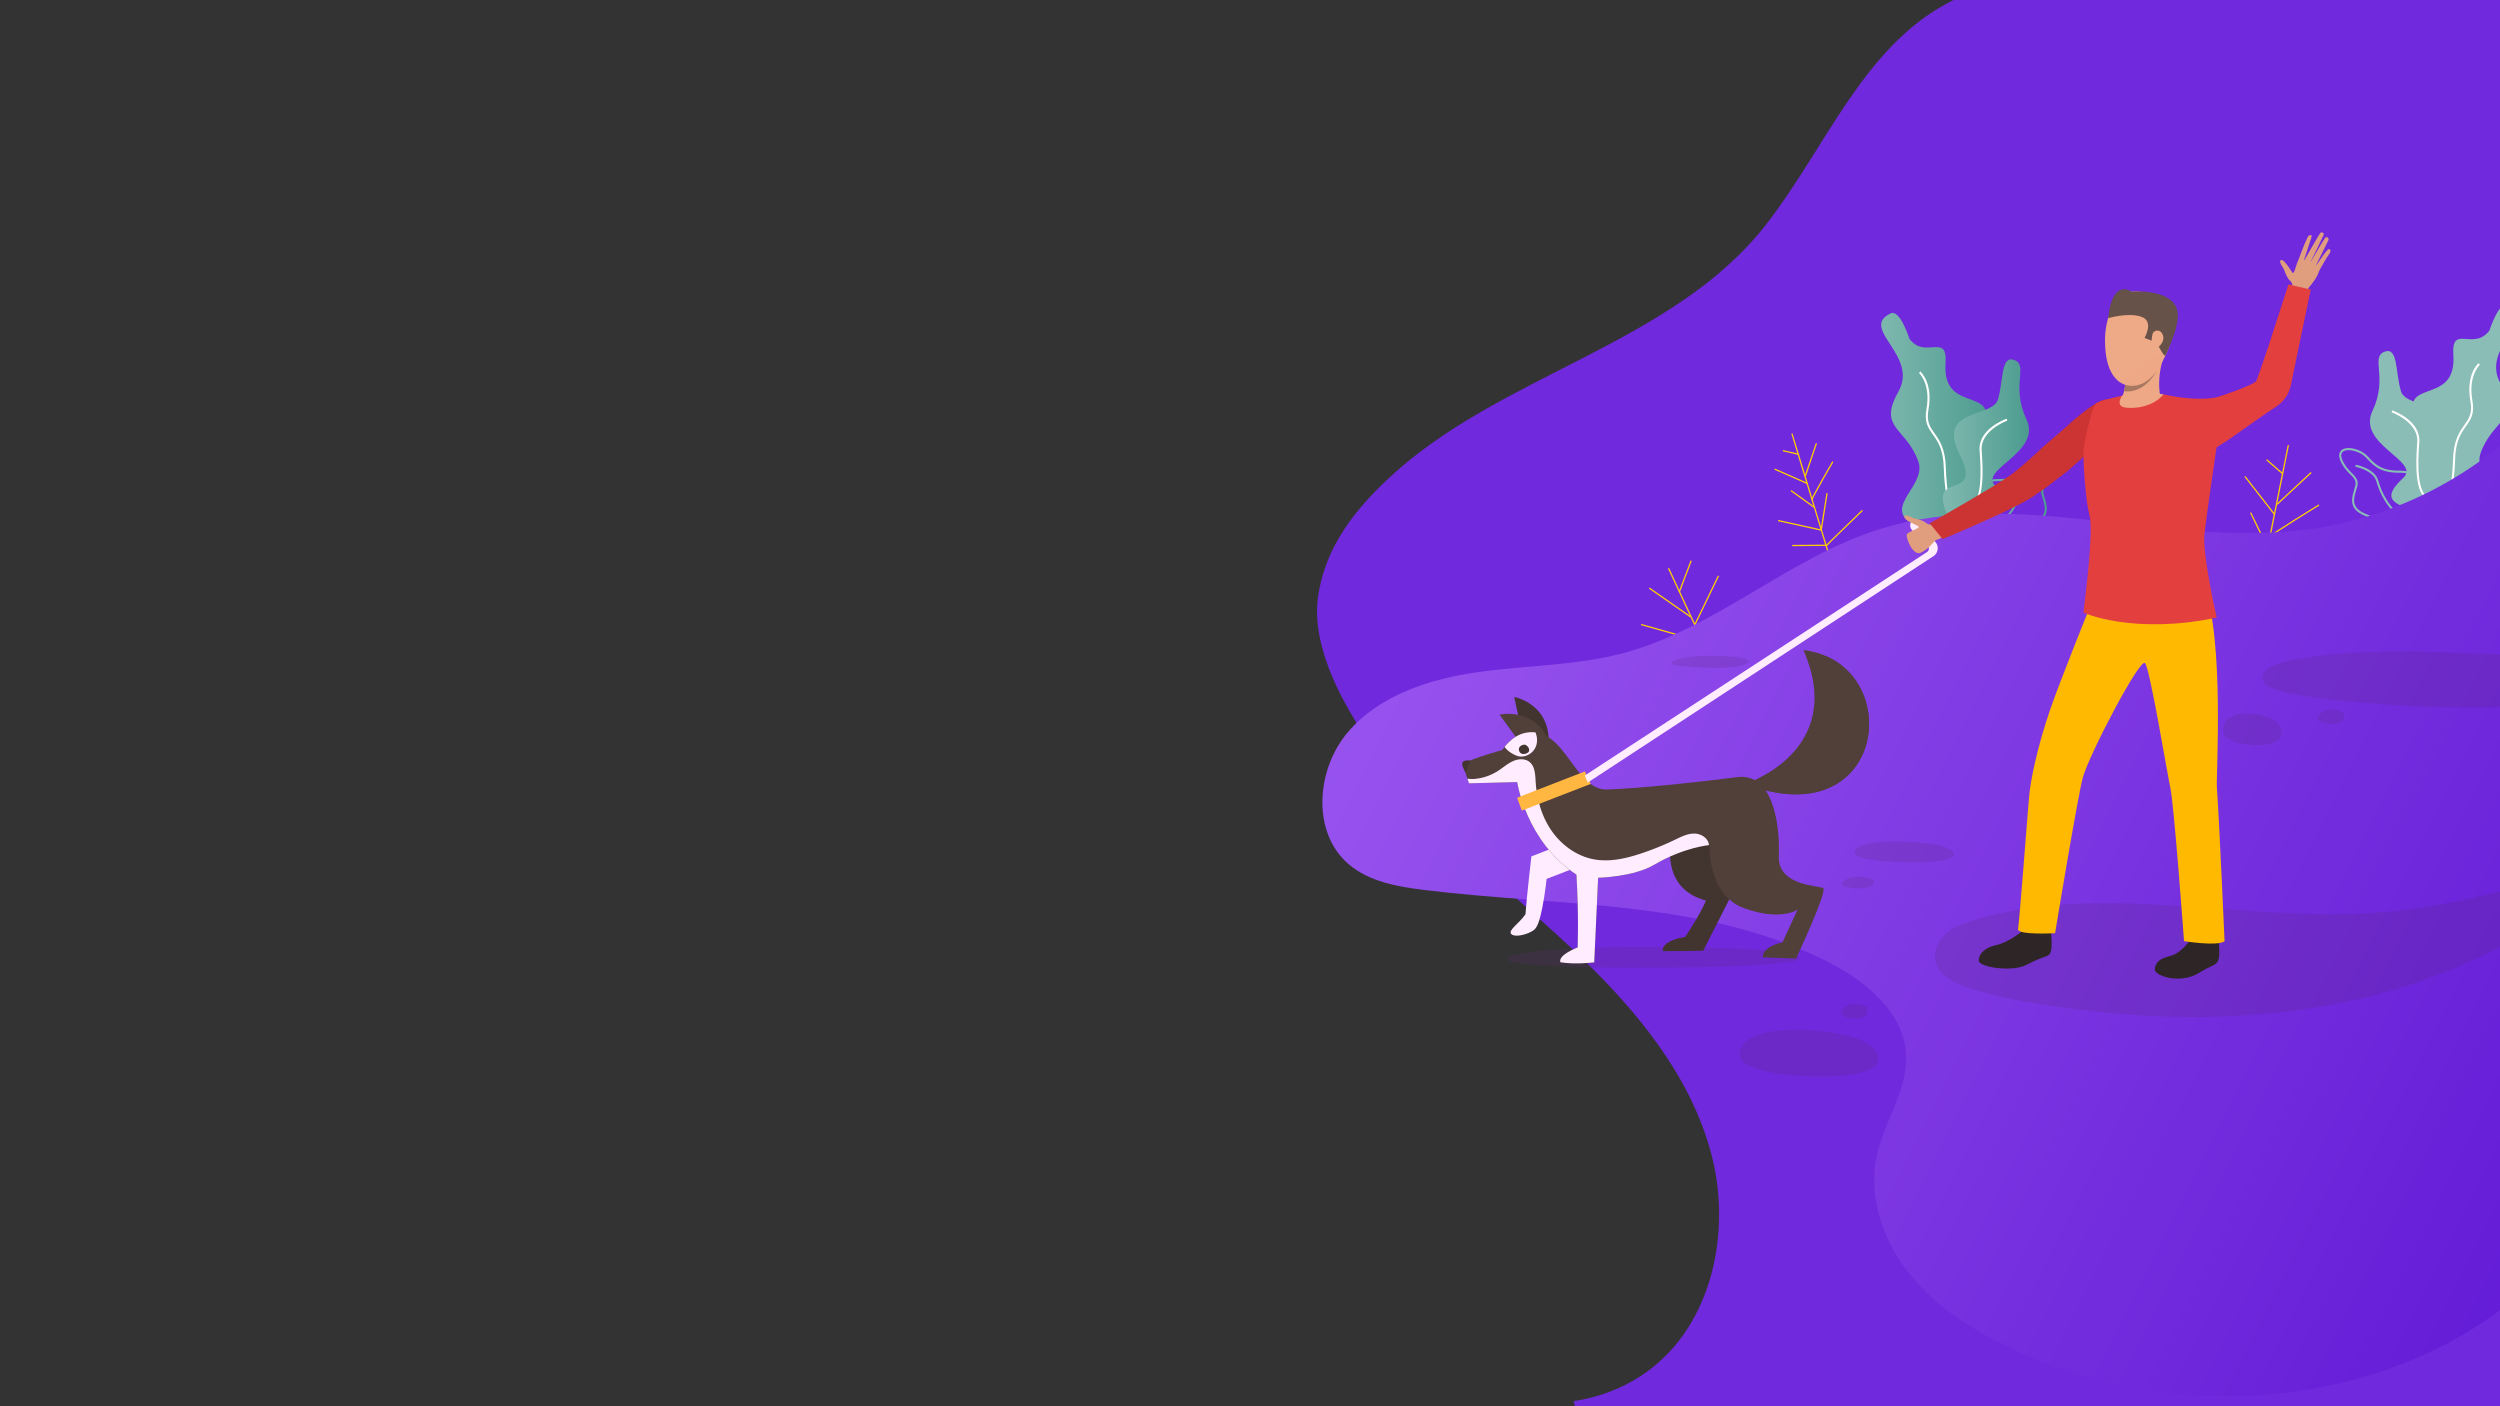 <svg xmlns="http://www.w3.org/2000/svg" xmlns:xlink="http://www.w3.org/1999/xlink" width="1920" height="1080" viewBox="0 0 1920 1080">
  <rect x="0" y="0" width="1920" height="1080" fill="#333333" stroke="none"/>
  <defs>
    <style>
      .cls-1, .cls-12 {
        fill: none;
      }

      .cls-2 {
        fill: #504039;
      }

      .cls-3 {
        clip-path: url(#clip-path);
      }

      .cls-4 {
        clip-path: url(#clip-path-2);
      }

      .cls-5 {
        fill: #7029dc;
      }

      .cls-6 {
        fill: url(#linear-gradient);
      }

      .cls-7 {
        fill: #fff;
      }

      .cls-8 {
        fill: url(#linear-gradient-5);
      }

      .cls-9 {
        fill: url(#linear-gradient-6);
      }

      .cls-10 {
        fill: url(#linear-gradient-7);
      }

      .cls-11 {
        fill: url(#linear-gradient-8);
      }

      .cls-12 {
        stroke: #ffce00;
        stroke-linecap: round;
        stroke-miterlimit: 10;
      }

      .cls-13 {
        fill: url(#linear-gradient-9);
      }

      .cls-14 {
        fill: #5b2a7c;
        opacity: 0.2;
      }

      .cls-15 {
        fill: #42342e;
      }

      .cls-16 {
        fill: #ffedff;
      }

      .cls-17 {
        clip-path: url(#clip-path-3);
      }

      .cls-18 {
        clip-path: url(#clip-path-4);
      }

      .cls-19 {
        fill: #ffb742;
      }

      .cls-20 {
        fill: #e09e7f;
      }

      .cls-21 {
        fill: #c33;
      }

      .cls-22 {
        fill: #eea987;
      }

      .cls-23 {
        fill: #665249;
      }

      .cls-24 {
        fill: #2e2626;
      }

      .cls-25 {
        fill: #2f6b8c;
      }

      .cls-26 {
        fill: #ffb900;
      }

      .cls-27 {
        fill: #e43f3f;
      }

      .cls-28 {
        fill: #eea886;
      }

      .cls-29 {
        fill: #a77860;
      }
    </style>
    <clipPath id="clip-path">
      <rect id="SVGID" class="cls-1" width="1920" height="1080"/>
    </clipPath>
    <clipPath id="clip-path-2">
      <path id="SVGID-2" data-name="SVGID" class="cls-1" d="M1730.714,1326.343l-775.281-50.562-48.876-246.068L670.6,743.2,552.625,412.86,706,136.455,1206.557-50.624s517.416-114.606,541.011-116.292,443.259,510.675,443.259,510.675L2082.962,857.8,1963.3,1309.489Z" transform="translate(-552.625 166.92)"/>
    </clipPath>
    <linearGradient id="linear-gradient" y1="0.5" x2="1" y2="0.5" gradientUnits="objectBoundingBox">
      <stop offset="0" stop-color="#89bdb5"/>
      <stop offset="1" stop-color="#44978a"/>
    </linearGradient>
    <linearGradient id="linear-gradient-5" x1="-10.355" y1="0.5" x2="-11.355" y2="0.5" xlink:href="#linear-gradient"/>
    <linearGradient id="linear-gradient-6" x1="-10.04" y1="0.5" x2="-11.04" y2="0.5" xlink:href="#linear-gradient"/>
    <linearGradient id="linear-gradient-7" x1="-13.813" y1="0.5" x2="-14.813" y2="0.5" xlink:href="#linear-gradient"/>
    <linearGradient id="linear-gradient-8" x1="-12.199" y1="0.5" x2="-13.199" y2="0.5" xlink:href="#linear-gradient"/>
    <linearGradient id="linear-gradient-9" x1="1.161" y1="0.605" x2="-0.186" y2="0.085" gradientUnits="objectBoundingBox">
      <stop offset="0" stop-color="#5d15d3"/>
      <stop offset="1" stop-color="#a561f5"/>
    </linearGradient>
    <clipPath id="clip-path-3">
      <path id="Caminho_52" data-name="Caminho 52" class="cls-2" d="M796.818,375.312c-11.216,2.1-18.006,13.267-18.006,13.267s-23.693,6.633-27.483,9.477,1.9,16.11,1.9,16.11l36.958-.948s6.635,45.489,45.489,71.076c1.9,30.327.948,55.914.948,55.914s-15.164,5.686-13.267,11.371c11.373,1.9,25.989.089,25.989.089l3-64.977s26.921-.5,43.031-9.978c23.118-13.6,42.645-15.163,42.645-15.163s-2.181,38,26.25,48.428,41.315,1.126,41.315,1.126l-11.643,25.165s-15.4,3-15.171,11.52l25.589.948s24.547-52.263,20.757-54.159-34.972-1.754-34.024-24.5-3.791-64.443-32.221-60.652-73.92,8.529-99.507,9.477S827.144,369.625,796.818,375.312Z" transform="translate(-750.026 -374.863)"/>
    </clipPath>
    <clipPath id="clip-path-4">
      <path id="Caminho_55" data-name="Caminho 55" class="cls-2" d="M891.152,437.078c2.844-.948,82.449-25.589,48.332-104.246,76.762,9.477,66.339,136.466-35.064,106.14" transform="translate(-891.152 -332.832)"/>
    </clipPath>
  </defs>
  <g id="Ilustração" transform="translate(0 0)">
    <g id="Grupo_64" data-name="Grupo 64" class="cls-3" transform="translate(0 0)">
      <g id="Grupo_63" data-name="Grupo 63" transform="translate(828.938 -250.38)">
        <g id="Grupo_4" data-name="Grupo 4">
          <g id="Grupo_3" data-name="Grupo 3" class="cls-4">
            <path id="Caminho_11" data-name="Caminho 11" class="cls-5" d="M80.784,587.69C68.316,666.279,67.548,749.127,97.512,822.842s95.414,136.5,174.375,146.305c99.558,12.359,188.533-57,283.677-88.815,109.788-36.717,235.815-21.179,333.4,41.106,59.328,37.869,107.7,91.317,168.1,127.449s142.046,51.747,198.87,10.213c49.944-36.5,64.723-107.9,48.684-167.649s-57.242-109.513-101.961-152.259S1108.41,658.4,1068.677,610.982c-31.718-37.853-73.07-98.334-65.832-147.186,5.826-39.331,30.029-67.531,52.44-88.858,85.351-81.217,219.325-103.564,291.661-196.564C1392.614,119.66,1421.291,42.5,1487.13,7.895,1537.156-18.4,1597.244-13.443,1653.3-6.28c145.335,18.567,339.844-24.512,455.691,65.195,96.22,74.509,116.736,259.572,147.318,377.367,69.185,266.487-48.039,570.852-278.1,722.075-221.186,145.389-506.006,146.118-768.9,115.411s-529.229-87.679-789.574-39.955c-78.767,14.439-159.741,38.364-237.365,18.684C66.542,1223.13-8.83,1085.814,28.586,972.323" transform="translate(-819.479 244.386)"/>
          </g>
        </g>
        <g id="Grupo_9" data-name="Grupo 9" transform="translate(615.785 490.706)">
          <path id="Caminho_12" data-name="Caminho 12" class="cls-6" d="M970.463,160.571c7.22-3.453,14.4,19.529,14.4,19.529,12.27,16.212,29.418-5.357,27.741,18.881-2.934,42.409,48.815,13.336,24.941,57.613s21.081,25.035,6.244,60.737,4.394,78.284-17.931,60.786c0,0-19.656-43.105-39.927-56.442s12.144-29.16,5.8-47.274c-9.213-26.31-31.408-25.275-15.4-53.549S945.925,172.307,970.463,160.571Z" transform="translate(-963.149 -160.217)"/>
          <g id="Grupo_5" data-name="Grupo 5" transform="translate(29.059 44.96)">
            <path id="Caminho_13" data-name="Caminho 13" class="cls-7" d="M1023.245,346.906c-9.677-6.805-21-54.229-21.677-82.477-.346-14.468-4.625-20.5-8.4-25.815-3.607-5.083-6.723-9.474-4.908-19.555,3.468-19.266-5.649-27.582-5.742-27.663l1.054-1.2c.407.355,9.9,8.934,6.263,29.151-1.7,9.42,1.1,13.359,4.638,18.347,3.712,5.234,8.334,11.745,8.691,26.7.726,30.315,12.3,75.091,21,81.206Z" transform="translate(-982.521 -190.191)"/>
          </g>
          <g id="Grupo_6" data-name="Grupo 6" transform="translate(61.415 110.196)">
            <path id="Caminho_14" data-name="Caminho 14" class="cls-6" d="M1016.08,328.677a20.612,20.612,0,0,1-4.092-.445c-3.729-.753-6.174-2.721-7.268-5.847-2.61-7.461,3.435-19.579,8.34-25.421a37.3,37.3,0,0,0,7.416-24.041c-.147-2.331-.389-4.489-.6-6.393-.618-5.5-1.063-9.481,1.3-12.138,2.084-2.342,6.107-3.354,13.449-3.389,12.877-.062,17.97-5.393,22.062-9.676a23.287,23.287,0,0,1,5.373-4.628h0c6.417-3.5,13.215-4.018,16.162-1.224,1.4,1.327,2.583,3.927.264,8.775a33.9,33.9,0,0,1-7.078,9.492c-2.971,3.032-4.935,5.036-3.913,9.029.24.938.516,1.884.8,2.835,1.984,6.791,4.234,14.487-7.386,19.709-2.466,1.108-4.713,1.991-6.7,2.769-8.113,3.183-13.009,5.106-18.537,16.774-1.07,2.258-2.015,4.4-2.928,6.47C1028.383,321.206,1025.086,328.676,1016.08,328.677Zm46.746-90.572a21.874,21.874,0,0,0-4.983,4.326c-4.3,4.5-9.653,10.109-23.211,10.173-6.752.032-10.533.911-12.261,2.851-1.889,2.124-1.476,5.8-.906,10.9.216,1.922.459,4.1.609,6.469a38.235,38.235,0,0,1-7.787,25.17c-4.855,5.781-10.356,17.29-8.056,23.863.894,2.558,2.937,4.175,6.074,4.809,10.946,2.211,13.966-4.637,18.973-15.981.917-2.081,1.866-4.232,2.946-6.51,5.8-12.241,11.209-14.366,19.4-17.578,1.965-.773,4.194-1.646,6.624-2.739,10.35-4.651,8.483-11.038,6.507-17.8-.283-.968-.565-1.932-.81-2.886-1.245-4.866,1.21-7.374,4.321-10.547a32.094,32.094,0,0,0,6.777-9.061c1.052-2.2,1.919-5.181.081-6.924-2.418-2.292-8.565-1.662-14.3,1.468Z" transform="translate(-1004.092 -233.681)"/>
          </g>
          <g id="Grupo_7" data-name="Grupo 7" transform="translate(67.886 122.977)">
            <path id="Caminho_15" data-name="Caminho 15" class="cls-6" d="M1010,333.654l-1.6-.083c.078-1.5,2.094-36.894,16.305-47.251,15.589-11.364,20.505-23.576,22.845-31.773,2.76-9.66,16.8-12.24,17.4-12.345l.279,1.575c-.137.024-13.652,2.515-16.136,11.209-2.4,8.424-7.453,20.972-23.442,32.627C1012.052,297.527,1010.023,333.294,1010,333.654Z" transform="translate(-1008.406 -242.202)"/>
          </g>
          <path id="Caminho_16" data-name="Caminho 16" class="cls-6" d="M1049.333,184.4c-10.1-3.464-8,16-12.268,30.408s-47.478,6.283-29.34,42.351-22.94,12.061-10.669,43.534,1.066,65.136,14.4,56.574,7.492-48.2,21.363-52.907,16.133-10.2,2.4-23,35.984-25.514,23.715-51.366S1061,188.4,1049.333,184.4Z" transform="translate(-947.36 -148.33)"/>
          <g id="Grupo_8" data-name="Grupo 8" transform="translate(64.013 81.218)">
            <path id="Caminho_17" data-name="Caminho 17" class="cls-7" d="M1012.1,340.572c-1.27-5.388-12.117-52.8-1.995-58.536,8.92-5.052,8.7-24.7,7.308-43.254-1.232-16.425,19.863-24.1,20.761-24.419l.535,1.508c-.21.074-20.841,7.588-19.7,22.791,1.429,19.054,1.582,39.274-8.117,44.768-7.685,4.351-.609,42.459,2.766,56.775Z" transform="translate(-1005.824 -214.363)"/>
          </g>
        </g>
        <g id="Grupo_14" data-name="Grupo 14" transform="translate(967.566 484.31)">
          <path id="Caminho_18" data-name="Caminho 18" class="cls-8" d="M1309.675,156.307c-7.218-3.453-14.4,19.528-14.4,19.528-12.27,16.212-29.416-5.356-27.739,18.881,2.934,42.409-48.816,13.336-24.941,57.613s-21.081,25.035-6.244,60.737-4.394,78.283,17.929,60.786c0,0,19.656-43.105,39.929-56.442s-12.146-29.16-5.8-47.274c9.211-26.31,31.407-25.275,15.4-53.548S1334.213,168.043,1309.675,156.307Z" transform="translate(-1179.868 -155.953)"/>
          <g id="Grupo_10" data-name="Grupo 10" transform="translate(66.42 44.96)">
            <path id="Caminho_19" data-name="Caminho 19" class="cls-7" d="M1242.87,342.642c9.677-6.805,21-54.229,21.677-82.477.346-14.467,4.623-20.5,8.4-25.815,3.607-5.083,6.722-9.474,4.906-19.555-3.466-19.266,5.65-27.582,5.744-27.665l-1.056-1.2c-.405.355-9.9,8.933-6.263,29.151,1.7,9.42-1.1,13.359-4.638,18.346-3.713,5.233-8.332,11.745-8.691,26.7-.724,30.315-12.3,75.092-21,81.206Z" transform="translate(-1241.949 -185.927)"/>
          </g>
          <g id="Grupo_11" data-name="Grupo 11" transform="translate(0 110.196)">
            <path id="Caminho_20" data-name="Caminho 20" class="cls-9" d="M1244.727,307.064c-.913-2.07-1.858-4.212-2.928-6.47-5.529-11.669-10.425-13.591-18.537-16.774-1.983-.779-4.23-1.661-6.7-2.769-11.622-5.221-9.372-12.918-7.386-19.708.277-.951.555-1.9.8-2.835,1.021-3.993-.942-6-3.913-9.029a33.905,33.905,0,0,1-7.079-9.492c-2.321-4.848-1.139-7.448.262-8.775,2.948-2.794,9.746-2.28,16.164,1.224h0a23.385,23.385,0,0,1,5.373,4.626c4.09,4.285,9.183,9.616,22.061,9.678,7.344.034,11.365,1.047,13.449,3.389,2.364,2.656,1.918,6.633,1.3,12.138-.213,1.9-.456,4.062-.6,6.392a37.31,37.31,0,0,0,7.416,24.042c4.907,5.841,10.95,17.96,8.342,25.421-1.093,3.126-3.538,5.094-7.269,5.847a20.59,20.59,0,0,1-4.09.445C1252.383,324.412,1249.085,316.942,1244.727,307.064Zm-30.084-73.222c-5.732-3.131-11.878-3.761-14.3-1.469-1.837,1.743-.97,4.727.08,6.924a32.1,32.1,0,0,0,6.779,9.062c3.109,3.173,5.567,5.68,4.32,10.547-.244.954-.525,1.918-.809,2.886-1.977,6.762-3.844,13.149,6.505,17.8,2.432,1.094,4.659,1.967,6.624,2.739,8.19,3.213,13.6,5.337,19.4,17.579,1.079,2.279,2.028,4.429,2.946,6.51,5.005,11.345,8.028,18.192,18.972,15.981,3.136-.635,5.181-2.251,6.075-4.809,2.3-6.573-3.2-18.082-8.058-23.863a38.227,38.227,0,0,1-7.785-25.17c.149-2.37.393-4.548.607-6.47.572-5.092.984-8.772-.906-10.9-1.727-1.941-5.508-2.82-12.261-2.852-13.559-.064-18.911-5.669-23.211-10.173a21.906,21.906,0,0,0-4.981-4.326Z" transform="translate(-1197.669 -229.417)"/>
          </g>
          <g id="Grupo_12" data-name="Grupo 12" transform="translate(12.413 122.977)">
            <path id="Caminho_21" data-name="Caminho 21" class="cls-10" d="M1261.17,329.39l1.6-.083c-.08-1.5-2.1-36.894-16.305-47.251-15.591-11.364-20.505-23.576-22.847-31.773-2.758-9.66-16.8-12.241-17.394-12.345l-.279,1.575c.137.024,13.651,2.515,16.134,11.209,2.406,8.424,7.453,20.971,23.442,32.627C1259.121,293.263,1261.152,329.03,1261.17,329.39Z" transform="translate(-1205.944 -237.938)"/>
          </g>
          <path id="Caminho_22" data-name="Caminho 22" class="cls-11" d="M1224.957,180.134c10.1-3.463,8,16.005,12.27,30.408s47.478,6.284,29.34,42.351,22.938,12.062,10.67,43.535-1.068,65.136-14.4,56.574-7.492-48.2-21.363-52.907-16.134-10.2-2.4-23-35.985-25.513-23.715-51.366S1213.288,184.136,1224.957,180.134Z" transform="translate(-1189.809 -144.066)"/>
          <g id="Grupo_13" data-name="Grupo 13" transform="translate(40.227 81.218)">
            <path id="Caminho_23" data-name="Caminho 23" class="cls-7" d="M1251.1,336.308c1.271-5.388,12.117-52.8,2-58.536-8.92-5.052-8.7-24.7-7.309-43.254,1.231-16.425-19.861-24.1-20.76-24.419l-.536,1.508c.208.073,20.84,7.588,19.7,22.791-1.428,19.055-1.583,39.275,8.116,44.766,7.686,4.353.61,42.461-2.764,56.777Z" transform="translate(-1224.487 -210.099)"/>
          </g>
        </g>
        <g id="Trigo" transform="translate(534.306 583.671)">
          <line id="Linha_1" data-name="Linha 1" class="cls-12" x1="32.63" y1="106.927" transform="translate(13.058)"/>
          <line id="Linha_2" data-name="Linha 2" class="cls-12" y1="24.484" x2="8.297" transform="translate(23.335 7.53)"/>
          <path id="Caminho_24" data-name="Caminho 24" class="cls-12" d="M927.779,265.256c0-1.506,15.758-28.671,15.758-28.671" transform="translate(-899.354 -214.999)"/>
          <path id="Caminho_25" data-name="Caminho 25" class="cls-12" d="M947.791,252.73l-4.455,28-32.668-7.212" transform="translate(-907.91 -206.927)"/>
          <path id="Caminho_26" data-name="Caminho 26" class="cls-12" d="M971.126,261.5s-26.729,25.88-27.153,26.515l-26.093.213" transform="translate(-904.303 -202.542)"/>
          <line id="Linha_3" data-name="Linha 3" class="cls-12" x1="17.395" y1="12.516" transform="translate(12.516 43.682)"/>
          <line id="Linha_4" data-name="Linha 4" class="cls-12" x1="24.607" y1="10.819" transform="translate(0 27.135)"/>
          <line id="Linha_5" data-name="Linha 5" class="cls-12" x1="11.407" y1="2.604" transform="translate(6.364 12.923)"/>
        </g>
        <g id="Trigo-2" data-name="Trigo" transform="translate(873.276 592.594)">
          <line id="Linha_6" data-name="Linha 6" class="cls-12" y1="148.674" x2="29.86" transform="translate(25.299 0)"/>
          <line id="Linha_7" data-name="Linha 7" class="cls-12" y1="23.894" x2="25.666" transform="translate(46.824 20.946)"/>
          <path id="Caminho_27" data-name="Caminho 27" class="cls-12" d="M1162.25,282.774c.969-1.8,37.268-24.093,37.268-24.093" transform="translate(-1121.089 -212.874)"/>
          <path id="Caminho_28" data-name="Caminho 28" class="cls-12" d="M1192.515,276.112l-23.341,30.567-34.365-29.638" transform="translate(-1134.809 -204.158)"/>
          <path id="Caminho_29" data-name="Caminho 29" class="cls-12" d="M1216.008,298.926s-48.573,13.7-49.488,14.186l-31.292-16.54" transform="translate(-1134.599 -193.929)"/>
          <line id="Linha_8" data-name="Linha 8" class="cls-12" x1="12.714" y1="26.14" transform="translate(26.397 51.808)"/>
          <line id="Linha_9" data-name="Linha 9" class="cls-12" x1="22.418" y1="28.756" transform="translate(22.103 23.996)"/>
          <line id="Linha_10" data-name="Linha 10" class="cls-12" x1="11.945" y1="10.452" transform="translate(38.849 11.121)"/>
        </g>
        <g id="Trigo-3" data-name="Trigo" transform="translate(431.794 681.31)">
          <line id="Linha_11" data-name="Linha 11" class="cls-12" x1="56.373" y1="121.38" transform="translate(20.855 5.831)"/>
          <line id="Linha_12" data-name="Linha 12" class="cls-12" x1="31.083" y1="21.658" transform="translate(6.198 20.92)"/>
          <path id="Caminho_30" data-name="Caminho 30" class="cls-12" d="M887.812,333.923c-1.2-1.343-47.324-14.092-47.324-14.092" transform="translate(-840.488 -271.016)"/>
          <path id="Caminho_31" data-name="Caminho 31" class="cls-12" d="M862.857,336.395l26.349,21.4,23.352-32.537" transform="translate(-829.303 -268.303)"/>
          <path id="Caminho_32" data-name="Caminho 32" class="cls-12" d="M853.857,361.093s44.506,1.706,45.393,1.934l23.424-20.664" transform="translate(-833.804 -259.749)"/>
          <line id="Linha_13" data-name="Linha 13" class="cls-12" y1="25.057" x2="5.501" transform="translate(50.747 44.33)"/>
          <line id="Linha_14" data-name="Linha 14" class="cls-12" y1="37.267" x2="17.992" transform="translate(40.894 11.622)"/>
          <line id="Linha_15" data-name="Linha 15" class="cls-12" y1="23.437" x2="8.903" transform="translate(29.063)"/>
        </g>
        <g id="Chão" transform="translate(186.663 545.299)">
          <path id="Caminho_33" data-name="Caminho 33" class="cls-13" d="M1627.767,196.613c-46.755,60.729-118.216,101.841-194.217,111.733-108.99,14.186-222.8-33-327.793-.516-70.051,21.676-126.638,76.539-197.493,95.421-36.268,9.664-74.366,9.34-111.531,14.6s-75.651,17.5-100.02,46.045-28.089,76.913.375,101.382c15.742,13.531,37.419,17.361,58.021,19.906,105.54,13.045,217.482,7.116,311.871,56.1,28.236,14.655,56.519,38.218,58.356,69.978,1.563,27.013-16.528,51-22.406,77.414-6.835,30.712,3.678,63.535,22.779,88.537s46,43.01,74.151,57.059c83.636,41.737,182.877,51.207,272.9,26.038,42.81-11.97,83.735-31.653,118.124-59.818,73.589-60.268,112.324-156.777,114.042-251.88s-30.728-188.555-79.5-270.218" transform="translate(-677.067 -196.613)"/>
        </g>
        <g id="Sombra" transform="translate(328.365 720.42)">
          <path id="Caminho_34" data-name="Caminho 34" class="cls-14" d="M1571.746,325.5c-5.272,4.242-14.245,6-22.654,7.487-37.768,6.662-76.17,12.554-115.4,14.256-83.793,3.638-170.314-11.792-250.818,2.777-6.083,1.1-12.231,2.418-17.114,4.879s-8.314,6.3-7.347,10.107c1.488,5.853,11.907,9.045,21.2,10.851,14.74,2.865,29.985,4.66,45.267,6.147,68.7,6.681,139.794,7.13,207.192-3.352s131-32.432,174.677-65.3" transform="translate(-578.178 -313.36)"/>
          <path id="Caminho_35" data-name="Caminho 35" class="cls-14" d="M1498.989,446.114c-6.482,8.6-17.511,12.16-27.849,15.166-46.424,13.5-93.627,25.431-141.85,28.883-103,7.369-209.354-23.891-308.309,5.625-7.476,2.23-15.035,4.9-21.036,9.883s-10.219,12.765-9.031,20.477c1.828,11.858,14.637,18.324,26.063,21.984,18.117,5.8,36.855,9.441,55.641,12.451,84.447,13.535,171.835,14.445,254.682-6.792s161.032-65.7,214.714-132.279" transform="translate(-661.946 -259.284)"/>
          <path id="Caminho_36" data-name="Caminho 36" class="cls-14" d="M1009.451,446.451c6.239-.534,12.981-1.617,15.531-3.965,3.6-3.309-3.33-7.02-11.19-8.773-14.855-3.317-56.279-5.633-63.386,3.275C942.214,447.253,995.057,447.685,1009.451,446.451Z" transform="translate(-682.528 -254.661)"/>
          <path id="Caminho_37" data-name="Caminho 37" class="cls-14" d="M947.974,499.615c18.364-.753,38.2-2.07,45.681-4.506,10.548-3.433-9.887-6.9-33.05-8.383-43.77-2.8-165.75-3.669-186.57,5.484C750.037,502.762,905.614,501.35,947.974,499.615Z" transform="translate(-771.535 -227.635)"/>
          <path id="Caminho_38" data-name="Caminho 38" class="cls-14" d="M974.254,562.079c8.708-1.188,18.114-3.593,21.675-8.806,5.017-7.35-4.647-15.591-15.617-19.488-20.729-7.365-78.534-12.51-88.452,7.272C880.425,563.861,954.167,564.818,974.254,562.079Z" transform="translate(-711.971 -206.428)"/>
          <path id="Caminho_39" data-name="Caminho 39" class="cls-14" d="M1173.52,388.869c3.678-.8,7.65-2.431,9.153-5.96,2.12-4.972-1.962-10.548-6.594-13.185-8.754-4.983-33.165-8.464-37.354,4.92C1133.9,390.075,1165.037,390.721,1173.52,388.869Z" transform="translate(-588.193 -287.397)"/>
          <path id="Caminho_40" data-name="Caminho 40" class="cls-14" d="M1188.111,372.3a15.038,15.038,0,0,0,4.888,1.6,22.055,22.055,0,0,0,7.292.56,8.243,8.243,0,0,0,6.077-3.666,4.366,4.366,0,0,0,.55-3.348c-.5-1.707-2.244-2.723-3.93-3.286-3.658-1.222-8.853-1.35-12.33.622C1188.254,366.144,1184.642,370.214,1188.111,372.3Z" transform="translate(-563.964 -288.408)"/>
          <path id="Caminho_41" data-name="Caminho 41" class="cls-14" d="M860.074,343.206a132.049,132.049,0,0,0,14.153,1.32c6.957.393,14.086.739,21.111.46s14.033-1.276,17.6-3.021c1.692-.828,2.532-1.839,1.595-2.759-1.436-1.407-6.5-2.244-11.381-2.707-10.594-1.008-25.63-1.115-35.7.512C860.485,338.135,850.028,341.489,860.074,343.206Z" transform="translate(-729.342 -302.159)"/>
          <path id="Caminho_42" data-name="Caminho 42" class="cls-14" d="M944.231,523.067a15,15,0,0,0,4.889,1.6,22.055,22.055,0,0,0,7.291.561,8.24,8.24,0,0,0,6.076-3.668,4.363,4.363,0,0,0,.551-3.348c-.5-1.707-2.244-2.722-3.93-3.285-3.66-1.222-8.852-1.352-12.33.621C944.374,516.913,940.762,520.982,944.231,523.067Z" transform="translate(-685.904 -213.023)"/>
          <path id="Caminho_43" data-name="Caminho 43" class="cls-14" d="M944.729,456.044a25.56,25.56,0,0,0,5.912,1.254,40.739,40.739,0,0,0,8.818.438c2.934-.264,5.862-1.214,7.35-2.872a2.445,2.445,0,0,0,.666-2.622c-.6-1.337-2.715-2.132-4.753-2.574-4.425-.957-10.706-1.057-14.913.487C944.9,451.223,940.533,454.41,944.729,456.044Z" transform="translate(-685.805 -245.556)"/>
        </g>
        <g id="Cachorro" transform="translate(294.034 749.628)">
          <path id="Caminho_44" data-name="Caminho 44" class="cls-15" d="M858,434.031s-9.477,37.906,26.535,47.383c-4.739,11.371-15.978,27.94-15.978,27.94s-18.138,2.385-17.192,10.914c23.692,0,31.089-.4,31.089-.4l28.615-56.463s2.844-39.8-8.529-42.645S858,434.031,858,434.031Z" transform="translate(-697.309 -289.035)"/>
          <path id="Caminho_45" data-name="Caminho 45" class="cls-15" d="M782.854,391.9l-7.581-35.064s26.535,4.739,26.535,34.116" transform="translate(-735.335 -320.828)"/>
          <path id="Caminho_46" data-name="Caminho 46" class="cls-2" d="M788.923,395.144l-21.131-28.992s26.183-6.411,38.078,20.451" transform="translate(-739.075 -316.507)"/>
          <path id="Caminho_47" data-name="Caminho 47" class="cls-16" d="M801.092,460.97s-3.264,30.9-8.115,37.38c-2.026,4.154-15.633,8.385-19.008,5.022-2.848-2.838,6.072-8.122,10.886-15.218.972-13.681,4.54-44.464,4.54-44.464L829.889,428l9.477,18.231Z" transform="translate(-736.261 -285.25)"/>
          <g id="Grupo_16" data-name="Grupo 16" transform="translate(2.068 63.046)">
            <path id="Caminho_48" data-name="Caminho 48" class="cls-2" d="M796.818,375.312c-11.216,2.1-18.006,13.267-18.006,13.267s-23.693,6.633-27.483,9.477,1.9,16.11,1.9,16.11l36.958-.948s6.635,45.489,45.489,71.076c1.9,30.327.948,55.914.948,55.914s-15.164,5.686-13.267,11.371c11.373,1.9,25.989.089,25.989.089l3-64.977s26.921-.5,43.031-9.978c23.118-13.6,42.645-15.163,42.645-15.163s-2.181,38,26.25,48.428,41.315,1.126,41.315,1.126l-11.643,25.165s-15.4,3-15.171,11.52l25.589.948s24.547-52.263,20.757-54.159-34.972-1.754-34.024-24.5-3.791-64.443-32.221-60.652-73.92,8.529-99.507,9.477S827.144,369.625,796.818,375.312Z" transform="translate(-750.026 -374.863)"/>
            <g id="Grupo_15" data-name="Grupo 15" class="cls-17">
              <path id="Caminho_49" data-name="Caminho 49" class="cls-16" d="M781.117,396.777c3.478-2.38,6.746-5.163,10.635-6.788s8.7-1.875,12.049.68c4.333,3.3,4.563,9.585,4.88,15.024.783,13.473,4.6,26.958,12.309,38.037s19.506,19.569,32.8,21.927c12.159,2.157,24.639-.8,36.348-4.723a219.662,219.662,0,0,0,25.52-10.373c4.75-2.287,9.656-4.8,14.928-4.758s10.95,3.695,11.187,8.962c.242,5.34-4.8,9.273-9.461,11.892-17.545,9.861-38.286,15.894-50.852,31.618-7.165,8.967-10.867,20.289-12.494,31.653-1.129,7.9-1.692,16.724-7.483,22.214-3.309,3.137-7.844,4.622-12.307,5.553-9.882,2.064-20.612,1.75-29.529-2.983s-15.528-14.508-14.595-24.561c.552-5.953,3.568-11.475,4.053-17.434.437-5.365-1.209-10.658-2.833-15.789-3.485-11.007-7.008-22.1-12.669-32.166A84.534,84.534,0,0,0,764.254,434.3c-6.6-4.045-31.7-17.811-19.675-28.368,4.618-4.053,11.485-1.734,16.915-2.068A39.758,39.758,0,0,0,781.117,396.777Z" transform="translate(-754.358 -367.915)"/>
              <path id="Caminho_50" data-name="Caminho 50" class="cls-16" d="M786.475,374.654a18.218,18.218,0,0,0-8.727-2.42,9.543,9.543,0,0,0-7.839,3.986c-1.808,2.808-1.53,6.609.051,9.551a18.71,18.71,0,0,0,7.143,6.849,16.549,16.549,0,0,0,4.68,2.046c5.181,1.206,10.868-1.927,13.121-6.745s1.231-10.835-2.042-15.029" transform="translate(-740.709 -376.178)"/>
              <path id="Caminho_51" data-name="Caminho 51" class="cls-15" d="M779.927,388.247a4.8,4.8,0,0,0,2.605.018c1.335-.3,2.753-1.075,3.047-2.412a3.932,3.932,0,0,0-1.405-3.361,3.652,3.652,0,0,0-1.872-1.186,3.261,3.261,0,0,0-1.37.106,4.7,4.7,0,0,0-2.886,1.906A3.62,3.62,0,0,0,779.927,388.247Z" transform="translate(-736.217 -371.658)"/>
            </g>
          </g>
          <g id="Grupo_18" data-name="Grupo 18" transform="translate(213.757)">
            <path id="Caminho_53" data-name="Caminho 53" class="cls-2" d="M891.152,437.078c2.844-.948,82.449-25.589,48.332-104.246,76.762,9.477,66.339,136.466-35.064,106.14" transform="translate(-891.152 -332.832)"/>
            <g id="Grupo_17" data-name="Grupo 17" class="cls-18">
              <path id="Caminho_54" data-name="Caminho 54" class="cls-2" d="M939.32,330.856c14.184,11.553,29.106,24.657,32.829,42.567,2.833,13.626-1.575,28.074-9.637,39.42S943.033,432.75,931,439.742c-8.328,4.839-17.152,9.055-26.594,10.965-5.486,1.11-11.3,1.487-16.134,4.3,16.524,9.667,34.458,19.008,53.591,18.319,21.316-.768,40.357-14.037,54.6-29.911,7.767-8.655,14.651-18.488,17.608-29.734a67.1,67.1,0,0,0,1.958-14.612,108,108,0,0,0-17.151-62.213c-6.6-10.2-15.261-19.479-26.355-24.427" transform="translate(-892.592 -343.032)"/>
            </g>
          </g>
          <path id="Caminho_56" data-name="Caminho 56" class="cls-15" d="M754.861,389.459s-4.776-.8-5.97,1.393,2.388,7.962,2.388,7.962Z" transform="translate(-748.648 -304.589)"/>
          <path id="Caminho_57" data-name="Caminho 57" class="cls-19" d="M828.811,394.965l4.491,9.594-52.961,20.5-3.585-9.885Z" transform="translate(-734.593 -301.765)"/>
        </g>
        <path id="Coleira" class="cls-16" d="M1079.146,294.171,813.69,468.011l-2.309-5.366L1074.25,291a3.231,3.231,0,0,0,.5-5.005l-11.71-11.531a5.651,5.651,0,0,1,.482-8.475h0l16.811,16.858a7.335,7.335,0,0,1-1.187,11.325Z" transform="translate(-423.247 383.374)"/>
        <g id="Pessoa" transform="translate(633.629 428.88)">
          <g id="Grupo_21" data-name="Grupo 21" transform="translate(288.559 21.068)">
            <g id="Grupo_20" data-name="Grupo 20">
              <g id="Grupo_19" data-name="Grupo 19">
                <path id="Caminho_58" data-name="Caminho 58" class="cls-20" d="M1176.283,158.414s1.909-6.546-1.01-9.122c-2.481-2.189-4.107-6.81-4.61-8.233-.673-1.9-4.914-6.969-2.523-7.842s7.392,8.019,8.812,9.675,3.03-7.968,4.708-9.5,17.466,2.039,15.6,8.516-8.139,12.16-8.241,13.365a41.542,41.542,0,0,1-1.173,4.766Z" transform="translate(-1167.417 -133.046)"/>
              </g>
            </g>
          </g>
          <g id="Grupo_24" data-name="Grupo 24" transform="translate(302.011 0)">
            <g id="Grupo_23" data-name="Grupo 23">
              <g id="Grupo_22" data-name="Grupo 22">
                <path id="Caminho_59" data-name="Caminho 59" class="cls-20" d="M1176.385,141.827s7.037-19.446,8.591-20.349,2.584-.459,2,1.386-6.254,18.986-6.254,18.986,12.2-21.618,13.3-22.637c.651-.6,2.7.146,2.478,1.161s-11.081,23.135-11.081,23.135,11.423-20.165,12.6-20.738a1.6,1.6,0,0,1,2,2.2c-.744,1.554-10.288,20.867-10.288,20.867s9.235-14.153,10.524-14.049c.787.063,2.587.621.088,4.2s-7.5,12.636-7.5,12.636Z" transform="translate(-1176.385 -119)"/>
              </g>
            </g>
          </g>
          <g id="Grupo_27" data-name="Grupo 27" transform="translate(0 217.415)">
            <g id="Grupo_26" data-name="Grupo 26">
              <g id="Grupo_25" data-name="Grupo 25">
                <path id="Caminho_60" data-name="Caminho 60" class="cls-20" d="M1001.114,269.595s-6.24,2.751-9.175.193c-2.495-2.173-7.289-3.18-8.765-3.492-1.974-.418-7.552-3.96-8.106-1.476s8.919,6.28,10.745,7.473-7.5,4.045-8.8,5.91,4.31,17.049,10.485,14.349,10.99-9.661,12.172-9.921a41,41,0,0,0,4.571-1.787Z" transform="translate(-975.044 -263.944)"/>
              </g>
            </g>
          </g>
          <g id="Grupo_29" data-name="Grupo 29" transform="translate(19.49 128.137)">
            <g id="Grupo_28" data-name="Grupo 28">
              <path id="Caminho_61" data-name="Caminho 61" class="cls-21" d="M988.038,299.678l9.83,12.117s63.25-26.134,72.928-35.207c0,0,2.561-.987,15.65-11.364v0c2.8-2.22,5.532-4.323,8.043-6.164l1.707-1.518.008-.013c4.7-4.2,17.464-15.591,17.464-15.591s31.719-16.847,18.794-35.045c0,0-5.38-4.86-13.635-.934s-20.2,14.235-23.028,16.948-21.162,18.345-22.145,19.343c-3.658,3.706-16.119,14.808-22.547,19.653C1039.77,270.443,988.038,299.678,988.038,299.678Z" transform="translate(-988.038 -204.425)"/>
            </g>
          </g>
          <g id="Grupo_35" data-name="Grupo 35" transform="translate(154.114 45.403)">
            <g id="Grupo_34" data-name="Grupo 34">
              <g id="Grupo_33" data-name="Grupo 33">
                <g id="Grupo_32" data-name="Grupo 32">
                  <g id="Grupo_31" data-name="Grupo 31">
                    <g id="Grupo_30" data-name="Grupo 30">
                      <path id="Caminho_62" data-name="Caminho 62" class="cls-22" d="M1124.056,198.637l-.012.019a75.549,75.549,0,0,1-8.6,14.195c-11.187,14.352-37.274,14.707-37.656-24.7a60.919,60.919,0,0,1,2.356-18.423c5.34-17.488,17.886-20.4,17.886-20.4,9.271-.51,25.494,1.785,30.9,13.854C1132.772,171.763,1130,185.976,1124.056,198.637Z" transform="translate(-1077.787 -149.269)"/>
                    </g>
                  </g>
                </g>
              </g>
            </g>
          </g>
          <g id="Grupo_41" data-name="Grupo 41" transform="translate(156.475 43.63)">
            <g id="Grupo_40" data-name="Grupo 40">
              <g id="Grupo_39" data-name="Grupo 39">
                <g id="Grupo_38" data-name="Grupo 38">
                  <g id="Grupo_37" data-name="Grupo 37">
                    <g id="Grupo_36" data-name="Grupo 36">
                      <path id="Caminho_63" data-name="Caminho 63" class="cls-23" d="M1123.269,199.228l-.012.019s-1.336.357-6.151-9.37c-.966-1.95-1.709-.558-2.129-1.419l-7.672-2.992s7.59-12.695-2.34-16.215c-10.122-3.591-25.6,1.073-25.6,1.073,3.313-31.3,17.886-20.4,17.886-20.4,9.271-.51,29.094.048,34.5,12.118C1135.585,170.617,1129.209,186.566,1123.269,199.228Z" transform="translate(-1079.361 -148.087)"/>
                    </g>
                  </g>
                </g>
              </g>
            </g>
          </g>
          <g id="Grupo_47" data-name="Grupo 47" transform="translate(189.852 75.347)">
            <g id="Grupo_46" data-name="Grupo 46">
              <g id="Grupo_45" data-name="Grupo 45">
                <g id="Grupo_44" data-name="Grupo 44">
                  <g id="Grupo_43" data-name="Grupo 43">
                    <g id="Grupo_42" data-name="Grupo 42">
                      <path id="Caminho_64" data-name="Caminho 64" class="cls-22" d="M1102.289,171.988c.57-2.634,5.774-4.9,7.985.759s-5.187,11.665-7.136,10.422S1101.345,176.35,1102.289,171.988Z" transform="translate(-1101.613 -169.232)"/>
                    </g>
                  </g>
                </g>
              </g>
            </g>
          </g>
          <g id="Grupo_49" data-name="Grupo 49" transform="translate(57.098 536.083)">
            <g id="Grupo_48" data-name="Grupo 48">
              <path id="Caminho_65" data-name="Caminho 65" class="cls-24" d="M1046.781,476.748s-10.758,8.79-19.806,10.75-13.8,6.586-13.865,11.958,26.04,8.91,36.393,3.495c15.455-8.081,17.027-5.644,18.74-9.684s.336-14.727.447-16.012C1068.828,475.668,1046.781,476.748,1046.781,476.748Z" transform="translate(-1013.11 -476.389)"/>
            </g>
          </g>
          <g id="Grupo_51" data-name="Grupo 51" transform="translate(90.488 530.883)">
            <g id="Grupo_50" data-name="Grupo 50">
              <path id="Caminho_66" data-name="Caminho 66" class="cls-24" d="M1036.388,475.559a36.716,36.716,0,0,0-1,4.478c.174.093,20.389,2.358,19.779-1.161-.5-2.853-1.2-5.953-1.2-5.953Z" transform="translate(-1035.37 -472.922)"/>
            </g>
          </g>
          <g id="Grupo_53" data-name="Grupo 53" transform="translate(192.288 543.252)">
            <g id="Grupo_52" data-name="Grupo 52">
              <path id="Caminho_67" data-name="Caminho 67" class="cls-24" d="M1130.314,481.4s-6.695,10.137-15.19,12.174c-8.377,2.009-11.469,5.2-11.88,10.257s19.75,11.679,33.917,2.8c9.306-5.837,12.778-5.5,14.653-9.213s.453-14.152.639-15.355C1152.685,480.569,1130.314,481.4,1130.314,481.4Z" transform="translate(-1103.237 -481.168)"/>
            </g>
          </g>
          <g id="Grupo_55" data-name="Grupo 55" transform="translate(221.321 538.195)">
            <g id="Grupo_54" data-name="Grupo 54">
              <path id="Caminho_68" data-name="Caminho 68" class="cls-25" d="M1122.889,479.393a38.86,38.86,0,0,0-.261,4.367c.159.1,18.825,3.4,18.713.035a25.987,25.987,0,0,0-1.183-6Z" transform="translate(-1122.592 -477.797)"/>
            </g>
          </g>
          <g id="Grupo_57" data-name="Grupo 57" transform="translate(87.247 263.514)">
            <g id="Grupo_56" data-name="Grupo 56" transform="translate(0 0)">
              <path id="Caminho_69" data-name="Caminho 69" class="cls-26" d="M1090.509,313.525s-25.364,62.917-32.658,84.283c-9.594,28.111-14.875,52.88-16.085,66.355-1.518,16.951-7.467,96.942-8.529,101.9s28.469,3.294,28.469,3.294,16.616-100.869,21.14-118.922c4.212-16.81,44.1-93.066,47.943-88.476s16.614,82.645,19.461,95.9,10.477,117.618,10.477,117.618,25.92,4.155,31.139,0c0,0-4.088-93.059-5.9-117.914-.692-9.472,5.991-113.4-10.026-155.305C1167.472,280.111,1090.509,313.525,1090.509,313.525Z" transform="translate(-1033.209 -294.676)"/>
            </g>
          </g>
          <g id="Grupo_58" data-name="Grupo 58" transform="translate(137.504 124.372)">
            <path id="Caminho_70" data-name="Caminho 70" class="cls-27" d="M1101.132,201.915s-21.945,4.508-24.793,7.031c-3.09,2.684-9.261,29.832-9.588,37.153s1.56,37.5,4.651,48.883-2.734,58.791-4.687,74.574c0,0,38.047,17.288,102.375,3.813,0,0-11.3-49.066-9.4-64.672,2.438-19.993,8.937-63.774,8.937-63.774s5.9-41.713.457-40.686c-17.832,3.366-40.861-2.322-40.861-2.322Z" transform="translate(-1066.714 -201.915)"/>
          </g>
          <g id="Grupo_59" data-name="Grupo 59" transform="translate(167.009 93.928)">
            <path id="Caminho_71" data-name="Caminho 71" class="cls-28" d="M1086.384,217.148s6.734,5.059,29.256-4.866a62.159,62.159,0,0,1,2.175-26.688c4.415-14.421-29.043,15.036-29.043,15.036.368.255.437,1.7.227,3.707-.012.13-.03.262-.045.394a39.47,39.47,0,0,1-.9,4.917c-.051.216-.108.431-.163.65C1086.622,215.12,1086.384,212.937,1086.384,217.148Z" transform="translate(-1086.384 -181.619)"/>
          </g>
          <g id="Grupo_60" data-name="Grupo 60" transform="translate(168.676 106.131)">
            <path id="Caminho_72" data-name="Caminho 72" class="cls-29" d="M1087.495,205.581h0c16.135,2.073,24.942-15.315,25.2-15.827-11.044,16.1-24.291,10.874-24.291,10.874h0A39.821,39.821,0,0,1,1087.495,205.581Z" transform="translate(-1087.495 -189.754)"/>
          </g>
          <g id="Grupo_61" data-name="Grupo 61" transform="translate(165.311 122.847)">
            <path id="Caminho_73" data-name="Caminho 73" class="cls-28" d="M1087.043,203.467s-5.159,7.675,2.032,8.982,21.871-.29,29.877-10.026C1118.953,202.423,1097.873,198.376,1087.043,203.467Z" transform="translate(-1085.252 -200.898)"/>
          </g>
          <g id="Grupo_62" data-name="Grupo 62" transform="translate(203.718 39.955)">
            <path id="Caminho_74" data-name="Caminho 74" class="cls-27" d="M1111.354,271.384c-2.283-4.715,3.489-17.013,13.281-25.607a71.889,71.889,0,0,1,20.041-12.531c4.032-1.51,31.568-10.383,32.9-13.828,1.683-4.365,8.994-25.788,9.588-27.661,1.183-3.734,14.925-46.119,14.925-46.119l17.125,3.923s-12.769,61.286-14.361,69.139c-1.05,5.175-1.93,14.313-13.459,21.672-11.716,7.477-37.4,26.449-39.979,27.453S1121.525,292.387,1111.354,271.384Z" transform="translate(-1110.856 -145.637)"/>
          </g>
        </g>
      </g>
    </g>
  </g>
</svg>
